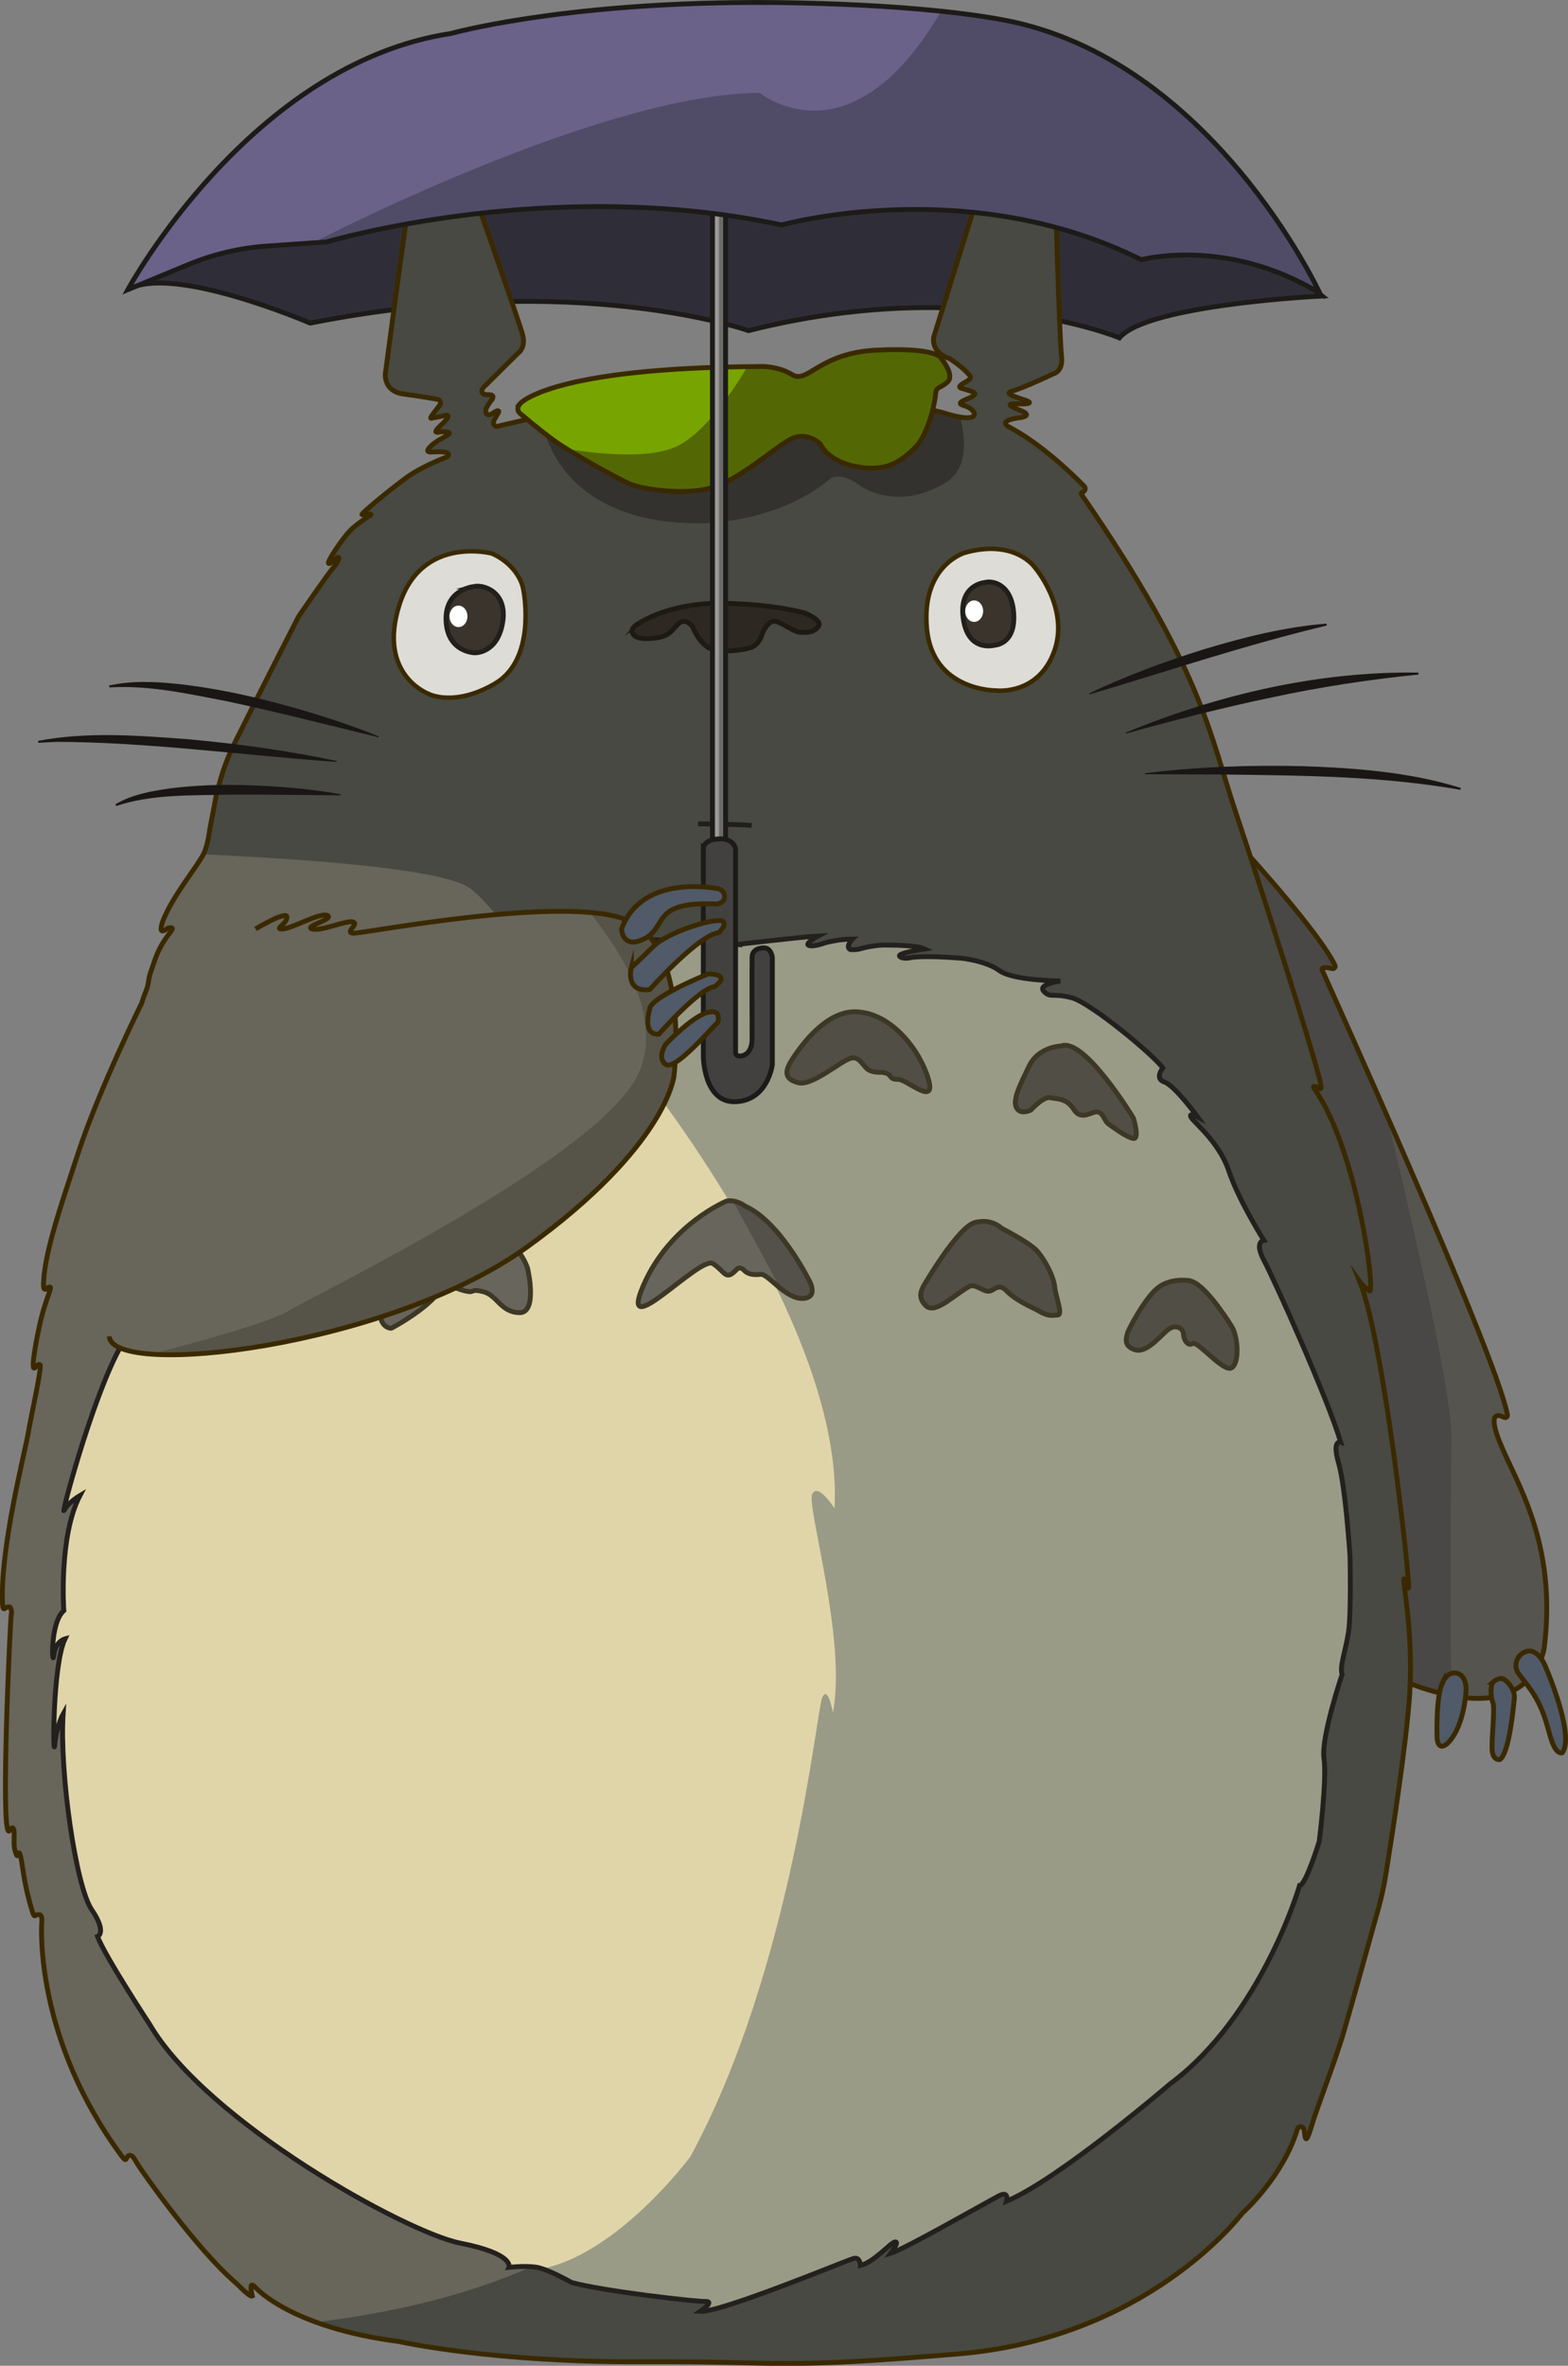 <?xml version="1.0" encoding="UTF-8"?>
<svg id="_레이어_2" data-name="레이어 2" xmlns="http://www.w3.org/2000/svg" xmlns:xlink="http://www.w3.org/1999/xlink" viewBox="0 0 322.82 486.9">
  <rect x="0" y="0" width="322.82" height="486.9" fill="#808080" stroke="none"/>
  <defs>
    <style>
      .cls-1 {
        fill: #6b6b6a;
      }

      .cls-2 {
        clip-path: url(#clippath-6);
      }

      .cls-3 {
        clip-path: url(#clippath-7);
      }

      .cls-4 {
        stroke-width: .93px;
      }

      .cls-4, .cls-5, .cls-6, .cls-7, .cls-8, .cls-9, .cls-10, .cls-11, .cls-12, .cls-13, .cls-14, .cls-15, .cls-16, .cls-17, .cls-18, .cls-19, .cls-20, .cls-21, .cls-22, .cls-23 {
        stroke-miterlimit: 10;
      }

      .cls-4, .cls-7, .cls-14, .cls-16, .cls-18, .cls-21, .cls-22 {
        stroke: #3a2900;
      }

      .cls-4, .cls-18 {
        fill: #dddcd7;
      }

      .cls-24 {
        clip-path: url(#clippath-4);
      }

      .cls-25 {
        fill: #33322e;
      }

      .cls-5 {
        fill: #514e46;
      }

      .cls-5, .cls-13, .cls-19 {
        stroke: #3d3726;
      }

      .cls-26 {
        fill: #54514a;
      }

      .cls-27, .cls-12 {
        fill: #6a6289;
      }

      .cls-28 {
        fill: #494846;
      }

      .cls-29 {
        fill: #fff;
      }

      .cls-6 {
        fill: #3a342d;
      }

      .cls-6, .cls-10 {
        stroke: #211f1b;
      }

      .cls-30 {
        fill: #536805;
      }

      .cls-7, .cls-31 {
        fill: #56544e;
      }

      .cls-32, .cls-16 {
        fill: #68655a;
      }

      .cls-33, .cls-21 {
        fill: #78a400;
      }

      .cls-34 {
        clip-path: url(#clippath-1);
      }

      .cls-8, .cls-9, .cls-12, .cls-17, .cls-23 {
        stroke: #1c1b18;
      }

      .cls-8, .cls-35 {
        fill: #424140;
      }

      .cls-9, .cls-13, .cls-14, .cls-20 {
        fill: none;
      }

      .cls-10 {
        fill: #b2b2a9;
      }

      .cls-36 {
        clip-path: url(#clippath-5);
      }

      .cls-37 {
        clip-path: url(#clippath-8);
      }

      .cls-11 {
        fill: #2d2821;
        stroke: #1e1a13;
      }

      .cls-38 {
        clip-path: url(#clippath-3);
      }

      .cls-15, .cls-39 {
        fill: #e0d5a9;
      }

      .cls-15, .cls-20 {
        stroke: #23201e;
      }

      .cls-40 {
        fill: #565349;
      }

      .cls-17, .cls-41 {
        fill: #9b9998;
      }

      .cls-18 {
        stroke-width: .91px;
      }

      .cls-42, .cls-19 {
        fill: #68655c;
      }

      .cls-43 {
        fill: #504c68;
      }

      .cls-44 {
        clip-path: url(#clippath-2);
      }

      .cls-45 {
        fill: #474942;
      }

      .cls-22 {
        fill: #505a68;
      }

      .cls-46 {
        fill: #999b86;
      }

      .cls-23 {
        fill: #2f2e38;
      }

      .cls-47 {
        clip-path: url(#clippath);
      }

      .cls-48 {
        fill: #191615;
      }
    </style>
    <clipPath id="clippath">
      <path id="_오른팔-2" data-name="오른팔" class="cls-7" d="M256.09,174.89c1.93,2.13,15.59,17.25,18.75,23.77.18.36-.16.77-.55.68-1-.23-2.4-.43-2.06.37.5,1.18,35.86,79.06,38.12,91.48.07.39-.34.7-.7.51-1.27-.66-3.35-1.09-.92,5.02,3.31,8.3,11.81,20.49,9.24,42.07,0,0-.86,9.35-11.45,10.63s-28.52-7.42-31.4-12.81c-2.82-5.29-40.03-113.65-41.4-117.64-.03-.08-.03-.16-.02-.24l6.64-37.32c.03-.16.14-.3.29-.36l14.9-6.28c.19-.08.41-.04.54.12Z"/>
    </clipPath>
    <clipPath id="clippath-1">
      <path id="_몸통-2" data-name="몸통" class="cls-16" d="M102.38,87.74c-.48.11-.88-.39-.78-.88.13-.68,1.25-2.07,1.07-2.25-.42-.41-1.6,1.04-2.27.72s-.26-1.37-.26-1.37c0,0,.35-.74.98-1.51.4-.48.79-1.26-.59-1.21-.52.02-.97-.09-1.16-.31-.61-.7.67-1.69.67-1.69l6.57-6.51s1.72-1.09.99-3.83-10.56-30.75-10.94-31.81c0-.02-.02-.04-.03-.06-.31-.64-5.2-10.76-8.01-12.82,0,0-.83-.89-1.68.32s-7.61,52.41-7.61,52.41c0,0-.38,3.61,3.73,4.15,3.03.4,5.78.88,7.03,1.1.54.1.79.74.45,1.17-.25.32-.72.94-1.23,1.61-1.29,1.7-.35.95.36.95l2.04-.44s1.62-.38-.85,1.95c-2.34,2.2-.46,1.39.32,1.41,1.08.02,1.77.19,1.05.66-.83.53-2.29,1.19-3.34,2.14-1.75,1.59-.32,1.41.44,1.37,1.85-.11,3.69,0,2.8.99,0,0-5.14,1.86-8.49,4.32s-9.49,7.48-9.1,7.6c.51.16,2.05-.41,1.81.06,0,0-2.85,1.77-4.32,3.28s-4.73,6.33-4.4,6.68c.37.39,1.9-1.79,2.15-1.09,0,0-.11.8-1.14,1.95s-6.82,9.56-7.17,10.1c-.01.02-.02.04-.03.05-.37.72-7.85,15.33-13.11,25.93-1.22,2.47-2.22,5.05-2.97,7.7-1.25,4.43-.48,1.55-1.93,8.84-.14.68-.26,1.37-.36,2.06-.14.95-.45,2.68-1.04,4.02-.85,1.96-4.85,6.89-7.11,11.11-.77,1.44-1.35,2.65-1.62,3.67-.41,1.54.11,1.6,1.06.87.21-.16.48-.21.73-.21,1.34,0-.95,1.23-2.78,5.49-.27.64-1.13,3.21-1.34,3.78-.25.71-.35,1.44-.46,2.19-.21,1.31-.7,1.91-1.33,4.03,0,0-8.86,17.95-13.09,30.88-3.43,10.48-6.93,20.43-7.13,26.83-.06,1.87.51,1.09,1.05.8.15-.08.41-.08.38.12-.07.57-.45,1.39-1.38,4.34-.95,3.02-2.7,11.99-2.03,12.16.35.09.73-.96,1.24-.7s-1.69,9.89-2.43,14.17c-.7,4.09-5.78,23.58-5.27,35.02.07,1.68.48.89.95.72.23-.08.58-.16.68.11.12.32.35.58.16,1.52s-2.24,44.65-.48,44.47c.27-.03.49-1.09.94-.53.34.42-.05,3.06.26,4.26.63,2.46.59.74.85.73.23,0,.27.34.47,1.22.38,1.68.54,5.18,2.36,11.02.35,1.12.52.63.9.52.19-.06.42-.07.68.03,0,0,.43.19.32,1.4s-1.37,24.08,16.42,48.18c.99,1.34.89.62,1.25.13.21-.29.52-.25.65-.21.53.14.86.9,1.35,1.71.93,1.53,12.06,17.42,20.15,24.4.76.66,1.18,1.17,1.78,1.69.73.64,1.46,1.27,1.73,1.13,0,0-.59-2.41-.01-2.26,0,0,.23-.01.69.51s7.87,8.29,29.48,11.1c0,0,0,0,.01,0,.23.05,19.18,4.3,49.7,4.17,30.7-.13,27.09,1.62,65.55-1.62s57.56-27.89,58.36-28.9c.02-.02.03-.04.06-.06.55-.5,8.42-7.7,11.31-17.24.2-.65,1.01-.79,1.31-.17,0,.02.12.41.12.43.16.74.12,3.68,1.39-.59,1.39-4.67,4.94-13.49,6.9-20.24,1.71-5.9,5.27-18.71,6.97-24.86.64-2.32,1.16-4.67,1.54-7.05,1.28-7.94,4.23-26.97,4.9-36.97.85-12.85-1.55-23.59-1.19-23.87s.71,2.53.99,1.86c.31-.72-4.95-50.26-10.06-63.03,0,0,.7.97,1.96,1.91,1.36,1.02-2.37-29.02-11.39-41.7,0,0-.44-.64.46-.27.51.21,1.33,1.08.85-.94-1.79-7.5-12.32-40.35-17.29-55.16-5.62-16.72-6.89-29.62-31.91-65.87,0,0-.15-.27.29-.45.49-.2.66-.81.29-1.2-2.43-2.49-8.98-8.85-15.69-12.32,0,0-2.23-1.21,2.51-1.81.8-.1,2.44-.53.11-1.45-5.42-2.16.82-1,1.71-1.53.96-.56-6.16-1.68-3.53-2.45s8.64-3.62,8.64-3.62c0,0,2-.47,1.57-3.74s-1.45-39.83-1.49-41.28c0-.03,0-.06-.01-.09-.14-.72-2.02-9.58-6.27-8.89s-11.11,22.72-11.11,22.72l-7.38,23.61s-.88,3.2,3.13,4.53c.04.01.08.03.11.05.38.25,2.9,1.92,4.08,3.41.54.69-.15,1.03-.97,1.49-2.01,1.13-.65,1.18.02,1.4,1.92.65,3.34.83.34,2.05-2.36.95-.86,1.18-.14,1.44,2.51.91,3.39,3.97-4.73,1.32,0,0-15.82-4.28-41.86-3.39-29.87,1.02-43.91,4.85-49.9,6.22Z"/>
    </clipPath>
    <clipPath id="clippath-2">
      <path id="_배-2" data-name="배" class="cls-15" d="M151.93,194.36s13.39-1.56,16.54-1.73c0,0-2.9,1.55-1.98,1.94s3.32-.51,3.32-.51c0,0,2.68-.77,5.71-.8,0,0-1.6,1.63-.45,2.17,0,0,1.18.1,1.91-.13s3.32-.83,5.3-.8,6.38.03,8.07.8c0,0-5.68.83-5.14,1.5s2.14.32,2.14.32c0,0,2.07-.58,10.6.09,0,0,5.04.51,7.82,2.56s12.54,2.14,12.54,2.14c0,0-4.79.64-3.41,2.11s1.69.29,5.68,1.31,17.2,12.05,18.82,14.48c0,0-1.8,2.16.34,2.89s6.83,7.18,6.83,7.18c0,0-1.85-1.02-1.4,0s5.78,5.01,7.82,11.11c2.04,6.1,7.21,14.27,7.21,14.27,0,0-2.04.26,0,4.09s13.02,28.12,15.83,37.48c0,0-1.87-.66-.43,4.32s2.34,19.19,2.34,19.19c0,0,.26,11.74-.3,15.49-.55,3.74-1.91,7.28-1.32,8.77,0,0-4.38,12.98-3.74,17.28.64,4.3-.98,17.11-.98,17.11,0,0-2.77,9.02-4.04,9.06,0,0-7.74,26.77-26.64,40.81,0,0-22.89,19.66-33.7,24.17,0,0,.64-2.26-1.57-1.11s-19.53,11.02-22.26,11.83c0,0,1.91-2.51.89-2.34s-4.13,4.04-7.15,4.85c0,0,0-1.83-1.4-1.45s-27.34,11.15-31.55,10.89c0,0,3.11-2.09,1.06-2.04s-21.15-2.13-27.57-3.91c0,0-4.94-2.81-7.32-3.15s-5.57.04-5.57.04c0,0,1.23-2.77-10-4.98s-52.23-24.98-63.98-45.06c0,0-9.06-13.77-10.72-18.04,0,0,2.04-.77-1.21-5.55-3.26-4.79-6.64-28.21-5.87-40.28,0,0-1.34,2.36-1.72,6.32-.38,3.96-.51-16.28,2.11-21.77,0,0-2.01.51-2.31,3.38s-.88-6.57,2.06-9.19c0,0-1.09-15.26,3.32-23.68,0,0-2.49,1.47-3.26,3.06s5.57-22.4,11.32-33.13c5.74-10.72,12.89-20.34,12.89-20.34,0,0-1.66-.83-2.87.77-1.21,1.6,7.72-13.53,16.09-18.64,0,0-.64-.77-2.11-.06s24.28-39.23,44.45-44.34c0,0,6.6-2.89,25.37-2.34,18.77.54,33.61,1.62,33.61,1.62Z"/>
    </clipPath>
    <clipPath id="clippath-3">
      <path class="cls-19" d="M153.42,248.23s-1.74-1.36-3.78-1.06c0,0-11.68,4.72-17.17,17.36-5.49,12.64,11.62-6.19,14.3-4.47,2.68,1.72,2.55,3.8,5.11.98,0,0,.66-.33,1.34.42.68.74,1.87,1,3.38.81,1.51-.19,5.11,5.11,8.66,4.96,3.55-.15,1.17-4,1.17-4,0,0-5.93-11.86-13.01-14.99Z"/>
    </clipPath>
    <clipPath id="clippath-4">
      <path class="cls-21" d="M107.05,83.1s6-7.4,49.02-7.66c0,0,3.74-.32,7,1.66,3.26,1.98,5.49-4.47,17.43-5.04s13.09,1.47,13.09,1.47c0,0,3.06,3.57,1.53,5.04-1.53,1.47-2.36.83-2.49,2.49s-1.4,8.3-4.34,11.17c-2.94,2.87-5.81,4.91-11.87,3.83s-7.53-4.66-7.53-4.66c0,0-2.81-2.94-6.45-.83-3.64,2.11-10.5,8.36-16.2,9.89-5.7,1.53-14.25.19-16.67-.89-2.43-1.09-12.19-6.45-15.64-9-3.45-2.55-6.87-5.49-6.87-5.49,0,0-1-.74,0-1.98Z"/>
    </clipPath>
    <clipPath id="clippath-5">
      <polygon class="cls-17" points="146.68 174.59 146.68 32.67 149.38 32.67 149.38 181.61 146.68 181.61 146.68 174.59"/>
    </clipPath>
    <clipPath id="clippath-6">
      <path class="cls-8" d="M144.8,174.65v42.81s.09,9.62,6.72,9.28,7.49-7.66,7.49-7.66v-22.04s-.21-2-1.79-1.96-2.34.81-2.38,1.83,0,16.94,0,16.94c0,0,.13,3.36-2.51,3.49,0,0-.89.21-.89-.89v-41.79s-.38-2.02-3.06-2.02-3.57,1.15-3.57,2.02Z"/>
    </clipPath>
    <clipPath id="clippath-7">
      <path class="cls-12" d="M206.45,4.08c-20.73-3.83-51.7-3.57-51.7-3.57-39.7.13-61.91,6.38-61.91,6.38C51.47,13.14,26.32,59.61,26.32,59.61l12.52-5.18c5.12-2.12,10.55-3.4,16.08-3.78l12.37-.86s45.79-13.7,93.62-3.49c0,0,38.3-10.72,74.04,7.15,0,0,17.62-4.77,36.77,6.89,0,0-22.37-48.34-65.27-56.26Z"/>
    </clipPath>
    <clipPath id="clippath-8">
      <path class="cls-16" d="M52.61,191.18s6.47-3.88,6.47-2.43-2.86,2.56-.84,2.43,7.73-3.5,9.18-2.75-5.02,2.23-3.15,2.76,7.15-1.88,8.43-1.44-1.79,2.14,0,2.31,43.74-8.09,56.6-2.64c12.85,5.45,9.45,32.09,9.45,32.09,0,0-1.53,14.38-30.13,35.06-28.6,20.68-85.53,27.23-86.13,18.47"/>
    </clipPath>
  </defs>
  <g id="_토토로" data-name="토토로">
    <g id="Totoro01">
      <path class="cls-23" d="M63.86,66.5s-28.43-12.26-37.53-6.89l33.28-24.26,106.64-4.94,68.81,8.17,25.79,13.28,11.36,9.06s-36.06,1.72-41.74,8.62c0,0-30.91-12.98-76.36-1.49,0,0-35.11-12.47-90.23-1.55Z"/>
      <g>
        <path id="_오른팔" data-name="오른팔" class="cls-31" d="M256.09,174.89c1.93,2.13,15.59,17.25,18.75,23.77.18.36-.16.77-.55.68-1-.23-2.4-.43-2.06.37.5,1.18,35.86,79.06,38.12,91.48.07.39-.34.7-.7.51-1.27-.66-3.35-1.09-.92,5.02,3.31,8.3,11.81,20.49,9.24,42.07,0,0-.86,9.35-11.45,10.63s-28.52-7.42-31.4-12.81c-2.82-5.29-40.03-113.65-41.4-117.64-.03-.08-.03-.16-.02-.24l6.64-37.32c.03-.16.14-.3.29-.36l14.9-6.28c.19-.08.41-.04.54.12Z"/>
        <g class="cls-47">
          <path class="cls-28" d="M274.63,185.74s24.59,95.32,24.21,110.3c-.38,14.98,0,72.85,0,72.85l-26.25-39.15-17.9-165.63,19.94,21.63Z"/>
        </g>
        <path id="_오른팔-3" data-name="오른팔" class="cls-14" d="M256.09,174.89c1.93,2.13,15.59,17.25,18.75,23.77.18.36-.16.77-.55.68-1-.23-2.4-.43-2.06.37.5,1.18,35.86,79.06,38.12,91.48.07.39-.34.7-.7.51-1.27-.66-3.35-1.09-.92,5.02,3.31,8.3,11.81,20.49,9.24,42.07,0,0-.86,9.35-11.45,10.63s-28.52-7.42-31.4-12.81c-2.82-5.29-40.03-113.65-41.4-117.64-.03-.08-.03-.16-.02-.24l6.64-37.32c.03-.16.14-.3.29-.36l14.9-6.28c.19-.08.41-.04.54.12Z"/>
      </g>
      <path class="cls-22" d="M312.71,344.54c-.63-.82-.8-1.92-.4-2.88.28-.67.8-1.35,1.77-1.72,2.38-.93,3.93,2.65,3.93,2.65,0,0,6.32,14.31,3.66,18.12,0,0-1,.57-2.03-1.95s-1.38-6.93-5.04-11.76l-1.88-2.46Z"/>
      <path class="cls-22" d="M307.38,346.19s1.34-1.22,2.37-.51,2.18,2.35,2.02,3.86-1.03,11.41-3,12.59c0,0-1.47.28-1.58-2.11-.11-2.39.62-8.53.17-9.58s-.58-3.38.02-4.25Z"/>
      <path class="cls-22" d="M297.03,346.21s.96-2.33,2.95-1.84,1.86,3.42,1.86,3.42c0,0-.25,7.18-3.6,10.78,0,0-2.02,2.26-2.37-.74,0,0-.34-8.66,1.16-11.63Z"/>
      <g>
        <path id="_몸통" data-name="몸통" class="cls-32" d="M102.38,87.74c-.48.11-.88-.39-.78-.88.13-.68,1.25-2.07,1.07-2.25-.42-.41-1.6,1.04-2.27.72s-.26-1.37-.26-1.37c0,0,.35-.74.98-1.51.4-.48.79-1.26-.59-1.21-.52.02-.97-.09-1.16-.31-.61-.7.67-1.69.67-1.69l6.57-6.51s1.72-1.09.99-3.83-10.56-30.75-10.94-31.81c0-.02-.02-.04-.03-.06-.31-.64-5.2-10.76-8.01-12.82,0,0-.83-.89-1.68.32s-7.61,52.41-7.61,52.41c0,0-.38,3.61,3.73,4.15,3.03.4,5.78.88,7.03,1.1.54.1.79.74.45,1.17-.25.32-.72.94-1.23,1.61-1.29,1.7-.35.95.36.95l2.04-.44s1.62-.38-.85,1.95c-2.34,2.2-.46,1.39.32,1.41,1.08.02,1.77.19,1.05.66-.83.53-2.29,1.19-3.34,2.14-1.75,1.59-.32,1.41.44,1.37,1.85-.11,3.69,0,2.8.99,0,0-5.14,1.86-8.49,4.32s-9.49,7.48-9.1,7.6c.51.16,2.05-.41,1.81.06,0,0-2.85,1.77-4.32,3.28s-4.73,6.33-4.4,6.68c.37.39,1.9-1.79,2.15-1.09,0,0-.11.8-1.14,1.95s-6.82,9.56-7.17,10.1c-.01.02-.02.04-.03.05-.37.72-7.85,15.33-13.11,25.93-1.22,2.47-2.22,5.05-2.97,7.7-1.25,4.43-.48,1.55-1.93,8.84-.14.68-.26,1.37-.36,2.06-.14.95-.45,2.68-1.04,4.02-.85,1.96-4.85,6.89-7.11,11.11-.77,1.44-1.35,2.65-1.62,3.67-.41,1.54.11,1.6,1.06.87.21-.16.48-.21.73-.21,1.34,0-.95,1.23-2.78,5.49-.27.64-1.13,3.21-1.34,3.78-.25.71-.35,1.44-.46,2.19-.21,1.31-.7,1.91-1.33,4.03,0,0-8.86,17.95-13.09,30.88-3.43,10.48-6.93,20.43-7.13,26.83-.06,1.87.51,1.09,1.05.8.15-.08.41-.08.38.12-.07.57-.45,1.39-1.38,4.34-.95,3.02-2.7,11.99-2.03,12.16.35.09.73-.96,1.24-.7s-1.69,9.89-2.43,14.17c-.7,4.09-5.78,23.58-5.27,35.02.07,1.68.48.89.95.72.23-.08.58-.16.68.11.12.32.35.58.16,1.52s-2.24,44.65-.48,44.47c.27-.03.49-1.09.94-.53.34.42-.05,3.06.26,4.26.63,2.46.59.74.85.73.23,0,.27.34.47,1.22.38,1.68.54,5.18,2.36,11.02.35,1.12.52.63.9.52.19-.06.42-.07.68.03,0,0,.43.19.32,1.4s-1.37,24.08,16.42,48.18c.99,1.34.89.62,1.25.13.21-.29.52-.25.65-.21.53.14.86.9,1.35,1.71.93,1.53,12.06,17.42,20.15,24.4.76.66,1.18,1.17,1.78,1.69.73.64,1.46,1.27,1.73,1.13,0,0-.59-2.41-.01-2.26,0,0,.23-.01.69.51s7.87,8.29,29.48,11.1c0,0,0,0,.01,0,.23.05,19.18,4.3,49.7,4.17,30.7-.13,27.09,1.62,65.55-1.62s57.56-27.89,58.36-28.9c.02-.02.03-.04.06-.06.55-.5,8.42-7.7,11.31-17.24.2-.65,1.01-.79,1.31-.17,0,.02.12.41.12.43.16.74.12,3.68,1.39-.59,1.39-4.67,4.94-13.49,6.9-20.24,1.71-5.9,5.27-18.71,6.97-24.86.64-2.32,1.16-4.67,1.54-7.05,1.28-7.94,4.23-26.97,4.9-36.97.85-12.85-1.55-23.59-1.19-23.87s.71,2.53.99,1.86c.31-.72-4.95-50.26-10.06-63.03,0,0,.7.97,1.96,1.91,1.36,1.02-2.37-29.02-11.39-41.7,0,0-.44-.64.46-.27.51.21,1.33,1.08.85-.94-1.79-7.5-12.32-40.35-17.29-55.16-5.62-16.72-6.89-29.62-31.91-65.87,0,0-.15-.27.29-.45.49-.2.66-.81.29-1.2-2.43-2.49-8.98-8.85-15.69-12.32,0,0-2.23-1.21,2.51-1.81.8-.1,2.44-.53.11-1.45-5.42-2.16.82-1,1.71-1.53.96-.56-6.16-1.68-3.53-2.45s8.64-3.62,8.64-3.62c0,0,2-.47,1.57-3.74s-1.45-39.83-1.49-41.28c0-.03,0-.06-.01-.09-.14-.72-2.02-9.58-6.27-8.89s-11.11,22.72-11.11,22.72l-7.38,23.61s-.88,3.2,3.13,4.53c.04.01.08.03.11.05.38.25,2.9,1.92,4.08,3.41.54.69-.15,1.03-.97,1.49-2.01,1.13-.65,1.18.02,1.4,1.92.65,3.34.83.34,2.05-2.36.95-.86,1.18-.14,1.44,2.51.91,3.39,3.97-4.73,1.32,0,0-15.82-4.28-41.86-3.39-29.87,1.02-43.91,4.85-49.9,6.22Z"/>
        <g class="cls-34">
          <path class="cls-45" d="M31.91,175.47s55.06,1.5,64.33,7,42.33,60.29,42.33,60.29l-13.46,214.34s-21.45,20.72-82.98,22.51l44.68,13.79,198.38,8.42,13.66-82.72s-20.35-276.07-20.83-279.35-34.74-96.93-34.74-96.93c0,0-50.77-17.42-55.37-15.89-4.6,1.53-118.61,5.74-118.61,5.74L31.91,175.47Z"/>
          <path class="cls-25" d="M111.62,85.7c-.47-.59,1.33,21.88,32.09,22.01,0,0,15.69.26,26.93-8.94,0,0,1.91-2.17,6.38,1.15,0,0,7.53,5.62,17.74-.64,10.21-6.26-4.04-29.73-4.04-29.73l-79.1,16.15"/>
        </g>
        <path id="_몸통-3" data-name="몸통" class="cls-14" d="M102.38,87.74c-.48.11-.88-.39-.78-.88.13-.68,1.25-2.07,1.07-2.25-.42-.41-1.6,1.04-2.27.72s-.26-1.37-.26-1.37c0,0,.35-.74.98-1.51.4-.48.79-1.26-.59-1.21-.52.02-.97-.09-1.16-.31-.61-.7.67-1.69.67-1.69l6.57-6.51s1.72-1.09.99-3.83-10.56-30.75-10.94-31.81c0-.02-.02-.04-.03-.06-.31-.64-5.2-10.76-8.01-12.82,0,0-.83-.89-1.68.32s-7.61,52.41-7.61,52.41c0,0-.38,3.61,3.73,4.15,3.03.4,5.78.88,7.03,1.1.54.1.79.74.45,1.17-.25.32-.72.94-1.23,1.61-1.29,1.7-.35.95.36.95l2.04-.44s1.62-.38-.85,1.95c-2.34,2.2-.46,1.39.32,1.41,1.08.02,1.77.19,1.05.66-.83.53-2.29,1.19-3.34,2.14-1.75,1.59-.32,1.41.44,1.37,1.85-.11,3.69,0,2.8.99,0,0-5.14,1.86-8.49,4.32s-9.49,7.48-9.1,7.6c.51.16,2.05-.41,1.81.06,0,0-2.85,1.77-4.32,3.28s-4.73,6.33-4.4,6.68c.37.39,1.9-1.79,2.15-1.09,0,0-.11.8-1.14,1.95s-6.82,9.56-7.17,10.1c-.01.02-.02.04-.03.05-.37.72-7.85,15.33-13.11,25.93-1.22,2.47-2.22,5.05-2.97,7.7-1.25,4.43-.48,1.55-1.93,8.84-.14.68-.26,1.37-.36,2.06-.14.95-.45,2.68-1.04,4.02-.85,1.96-4.85,6.89-7.11,11.11-.77,1.44-1.35,2.65-1.62,3.67-.41,1.54.11,1.6,1.06.87.21-.16.48-.21.73-.21,1.34,0-.95,1.23-2.78,5.49-.27.64-1.13,3.21-1.34,3.78-.25.71-.35,1.44-.46,2.19-.21,1.31-.7,1.91-1.33,4.03,0,0-8.86,17.95-13.09,30.88-3.43,10.48-6.93,20.43-7.13,26.83-.06,1.87.51,1.09,1.05.8.15-.08.41-.08.38.12-.07.57-.45,1.39-1.38,4.34-.95,3.02-2.7,11.99-2.03,12.16.35.09.73-.96,1.24-.7s-1.69,9.89-2.43,14.17c-.7,4.09-5.78,23.58-5.27,35.02.07,1.68.48.89.95.72.23-.08.58-.16.68.11.12.32.35.58.16,1.52s-2.24,44.65-.48,44.47c.27-.03.49-1.09.94-.53.34.42-.05,3.06.26,4.26.63,2.46.59.74.85.73.23,0,.27.34.47,1.22.38,1.68.54,5.18,2.36,11.02.35,1.12.52.63.9.52.19-.06.42-.07.68.03,0,0,.43.19.32,1.4s-1.37,24.08,16.42,48.18c.99,1.34.89.62,1.25.13.21-.29.52-.25.65-.21.53.14.86.9,1.35,1.71.93,1.53,12.06,17.42,20.15,24.4.76.66,1.18,1.17,1.78,1.69.73.64,1.46,1.27,1.73,1.13,0,0-.59-2.41-.01-2.26,0,0,.23-.01.69.51s7.87,8.29,29.48,11.1c0,0,0,0,.01,0,.23.05,19.18,4.3,49.7,4.17,30.7-.13,27.09,1.62,65.55-1.62s57.56-27.89,58.36-28.9c.02-.02.03-.04.06-.06.55-.5,8.42-7.7,11.31-17.24.2-.65,1.01-.79,1.31-.17,0,.02.12.41.12.43.16.74.12,3.68,1.39-.59,1.39-4.67,4.94-13.49,6.9-20.24,1.71-5.9,5.27-18.71,6.97-24.86.64-2.32,1.16-4.67,1.54-7.05,1.28-7.94,4.23-26.97,4.9-36.97.85-12.85-1.55-23.59-1.19-23.87s.71,2.53.99,1.86c.31-.72-4.95-50.26-10.06-63.03,0,0,.7.97,1.96,1.91,1.36,1.02-2.37-29.02-11.39-41.7,0,0-.44-.64.46-.27.51.21,1.33,1.08.85-.94-1.79-7.5-12.32-40.35-17.29-55.16-5.62-16.72-6.89-29.62-31.91-65.87,0,0-.15-.27.29-.45.49-.2.66-.81.29-1.2-2.43-2.49-8.98-8.85-15.69-12.32,0,0-2.23-1.21,2.51-1.81.8-.1,2.44-.53.11-1.45-5.42-2.16.82-1,1.71-1.53.96-.56-6.16-1.68-3.53-2.45s8.64-3.62,8.64-3.62c0,0,2-.47,1.57-3.74s-1.45-39.83-1.49-41.28c0-.03,0-.06-.01-.09-.14-.72-2.02-9.58-6.27-8.89s-11.11,22.72-11.11,22.72l-7.38,23.61s-.88,3.2,3.13,4.53c.04.01.08.03.11.05.38.25,2.9,1.92,4.08,3.41.54.69-.15,1.03-.97,1.49-2.01,1.13-.65,1.18.02,1.4,1.92.65,3.34.83.34,2.05-2.36.95-.86,1.18-.14,1.44,2.51.91,3.39,3.97-4.73,1.32,0,0-15.82-4.28-41.86-3.39-29.87,1.02-43.91,4.85-49.9,6.22Z"/>
      </g>
      <path id="L_흰자" class="cls-18" d="M101.35,113.94s-14.57-3.91-19.14,10.61c-4.57,14.52,6.17,18.31,6.17,18.31,0,0,5.26,2.67,13.54-2.19,8.28-4.86,6.17-18.01,5.71-19.85s-2.17-4.98-6.28-6.87Z"/>
      <path id="R_흰자" class="cls-4" d="M198.62,113.76s-8.96,2.58-7.8,15.56c1.16,12.98,14.32,12.8,14.32,12.8,0,0,8.56,1.02,11.87-7.99,3.32-9.01-4.07-17.49-4.07-17.49,0,0-4.13-5.77-14.32-2.88Z"/>
      <path id="R_눈동자" class="cls-6" d="M97.52,120.73s-5.97.54-5.68,7.05c.29,6.51,5.9,6.57,5.9,6.57,0,0,4.66.22,5.74-6.22s-4.12-7.91-5.97-7.4Z"/>
      <path id="L_눈동자" class="cls-6" d="M202.71,119.9s-5.4.4-4.38,7.47c1.02,7.06,6.51,5.4,6.51,5.4,0,0,4.21-.15,3.87-6.35-.34-6.2-4.35-7.02-6-6.52Z"/>
      <ellipse id="R_안광" class="cls-29" cx="94.39" cy="126.85" rx="1.85" ry="2.21"/>
      <ellipse id="L_안광" class="cls-29" cx="200.56" cy="125.78" rx="1.85" ry="2.21"/>
      <path id="_코" data-name="코" class="cls-11" d="M131.71,128.18s6.26-4.21,17.11-4.02,16.85,2.01,16.85,2.01c0,0,3.83,1.5,2.81,2.78-1.02,1.28-2.11,1.21-3.57,1.21s-3.77-2.02-5.3-2.28-2.6,2.38-2.6,2.38c0,0-.55,2.13-2.04,2.85s-7.36,1.49-9.4,0-2.94-4.06-2.94-4.06c0,0-1.57-2.33-3.23-.41-1.66,1.91-2.3,2.55-5.62,2.77s-3.53-1.11-3.53-1.11c0,0-.78-.94,1.47-2.13Z"/>
      <g>
        <path id="_배" data-name="배" class="cls-39" d="M151.93,194.36s13.39-1.56,16.54-1.73c0,0-2.9,1.55-1.98,1.94s3.32-.51,3.32-.51c0,0,2.68-.77,5.71-.8,0,0-1.6,1.63-.45,2.17,0,0,1.18.1,1.91-.13s3.32-.83,5.3-.8,6.38.03,8.07.8c0,0-5.68.83-5.14,1.5s2.14.32,2.14.32c0,0,2.07-.58,10.6.09,0,0,5.04.51,7.82,2.56s12.54,2.14,12.54,2.14c0,0-4.79.64-3.41,2.11s1.69.29,5.68,1.31,17.2,12.05,18.82,14.48c0,0-1.8,2.16.34,2.89s6.83,7.18,6.83,7.18c0,0-1.85-1.02-1.4,0s5.78,5.01,7.82,11.11c2.04,6.1,7.21,14.27,7.21,14.27,0,0-2.04.26,0,4.09s13.02,28.12,15.83,37.48c0,0-1.87-.66-.43,4.32s2.34,19.19,2.34,19.19c0,0,.26,11.74-.3,15.49-.55,3.74-1.91,7.28-1.32,8.77,0,0-4.38,12.98-3.74,17.28.64,4.3-.98,17.11-.98,17.11,0,0-2.77,9.02-4.04,9.06,0,0-7.74,26.77-26.64,40.81,0,0-22.89,19.66-33.7,24.17,0,0,.64-2.26-1.57-1.11s-19.53,11.02-22.26,11.83c0,0,1.91-2.51.89-2.34s-4.13,4.04-7.15,4.85c0,0,0-1.83-1.4-1.45s-27.34,11.15-31.55,10.89c0,0,3.11-2.09,1.06-2.04s-21.15-2.13-27.57-3.91c0,0-4.94-2.81-7.32-3.15s-5.57.04-5.57.04c0,0,1.23-2.77-10-4.98s-52.23-24.98-63.98-45.06c0,0-9.06-13.77-10.72-18.04,0,0,2.04-.77-1.21-5.55-3.26-4.79-6.64-28.21-5.87-40.28,0,0-1.34,2.36-1.72,6.32-.38,3.96-.51-16.28,2.11-21.77,0,0-2.01.51-2.31,3.38s-.88-6.57,2.06-9.19c0,0-1.09-15.26,3.32-23.68,0,0-2.49,1.47-3.26,3.06s5.57-22.4,11.32-33.13c5.74-10.72,12.89-20.34,12.89-20.34,0,0-1.66-.83-2.87.77-1.21,1.6,7.72-13.53,16.09-18.64,0,0-.64-.77-2.11-.06s24.28-39.23,44.45-44.34c0,0,6.6-2.89,25.37-2.34,18.77.54,33.61,1.62,33.61,1.62Z"/>
        <g class="cls-44">
          <path class="cls-46" d="M133.35,222.59s40.52,51.14,38.47,87.87c0,0-3.44-5.48-4.61-2.93s7.16,29.96,4.27,44.94c0,0-1.02-5.79-2.21-3.06-1.19,2.72-6.21,55.91-27.15,94.47,0,0-14.67,19.79-30.44,23.04s39.38,15.76,39.38,15.76l70.21-15.06,54.8-72.77,33.3-203.95-190.49-19.73,14.46,51.43Z"/>
        </g>
        <path id="_배-3" data-name="배" class="cls-20" d="M151.93,194.36s13.39-1.56,16.54-1.73c0,0-2.9,1.55-1.98,1.94s3.32-.51,3.32-.51c0,0,2.68-.77,5.71-.8,0,0-1.6,1.63-.45,2.17,0,0,1.18.1,1.91-.13s3.32-.83,5.3-.8,6.38.03,8.07.8c0,0-5.68.83-5.14,1.5s2.14.32,2.14.32c0,0,2.07-.58,10.6.09,0,0,5.04.51,7.82,2.56s12.54,2.14,12.54,2.14c0,0-4.79.64-3.41,2.11s1.69.29,5.68,1.31,17.2,12.05,18.82,14.48c0,0-1.8,2.16.34,2.89s6.83,7.18,6.83,7.18c0,0-1.85-1.02-1.4,0s5.78,5.01,7.82,11.11c2.04,6.1,7.21,14.27,7.21,14.27,0,0-2.04.26,0,4.09s13.02,28.12,15.83,37.48c0,0-1.87-.66-.43,4.32s2.34,19.19,2.34,19.19c0,0,.26,11.74-.3,15.49-.55,3.74-1.91,7.28-1.32,8.77,0,0-4.38,12.98-3.74,17.28.64,4.3-.98,17.11-.98,17.11,0,0-2.77,9.02-4.04,9.06,0,0-7.74,26.77-26.64,40.81,0,0-22.89,19.66-33.7,24.17,0,0,.64-2.26-1.57-1.11s-19.53,11.02-22.26,11.83c0,0,1.91-2.51.89-2.34s-4.13,4.04-7.15,4.85c0,0,0-1.83-1.4-1.45s-27.34,11.15-31.55,10.89c0,0,3.11-2.09,1.06-2.04s-21.15-2.13-27.57-3.91c0,0-4.94-2.81-7.32-3.15s-5.57.04-5.57.04c0,0,1.23-2.77-10-4.98s-52.23-24.98-63.98-45.06c0,0-9.06-13.77-10.72-18.04,0,0,2.04-.77-1.21-5.55-3.26-4.79-6.64-28.21-5.87-40.28,0,0-1.34,2.36-1.72,6.32-.38,3.96-.51-16.28,2.11-21.77,0,0-2.01.51-2.31,3.38s-.88-6.57,2.06-9.19c0,0-1.09-15.26,3.32-23.68,0,0-2.49,1.47-3.26,3.06s5.57-22.4,11.32-33.13c5.74-10.72,12.89-20.34,12.89-20.34,0,0-1.66-.83-2.87.77-1.21,1.6,7.72-13.53,16.09-18.64,0,0-.64-.77-2.11-.06s24.28-39.23,44.45-44.34c0,0,6.6-2.89,25.37-2.34,18.77.54,33.61,1.62,33.61,1.62Z"/>
      </g>
      <g id="R_수염03">
        <path class="cls-48" d="M235.76,159.13c10.82-1.33,21.73-1.71,32.63-1.44,10.88.37,21.91,1.23,32.36,4.47,0,0-.1.39-.1.39-16.02-2.83-32.37-2.94-48.58-3.15,0,0-16.3-.06-16.3-.06v-.2h-.01Z"/>
      </g>
      <g id="R_수염02">
        <path class="cls-48" d="M231.74,150.79c19.02-7.83,39.65-12.68,60.28-12.36,0,0,.01.4.01.4-10.18,1.02-20.35,2.58-30.36,4.74-5.01,1.04-10,2.22-14.98,3.45-4.97,1.27-9.94,2.55-14.89,3.96l-.07-.19h0Z"/>
      </g>
      <g id="R_수염01">
        <path class="cls-48" d="M224.19,142.74c7.7-3.69,15.72-6.63,23.86-9.17,8.16-2.45,16.5-4.54,25.04-5.23l.06.4c-12.39,2.95-24.52,6.72-36.68,10.48-4.05,1.27-8.12,2.49-12.21,3.71l-.07-.19h0Z"/>
      </g>
      <g id="L_수염03">
        <path class="cls-48" d="M70.14,163.67c-7.78,0-15.54-.2-23.31-.13-7.65.22-15.56-.12-22.89,2.34,0,0-.18-.36-.18-.36,3.43-2.01,7.44-2.73,11.33-3.27,7.79-.98,15.65-.83,23.45-.24,3.89.3,7.77.78,11.62,1.46l-.02.2h0Z"/>
      </g>
      <g id="L_수염02">
        <path class="cls-48" d="M69.29,156.81c-18.82-1.33-38.7-4.07-57.57-4.13-1.28.04-2.55.15-3.83.19l-.06-.39c10.2-1.94,20.65-1.1,30.92-.34,10.27.95,20.49,2.34,30.58,4.48l-.03.2h0Z"/>
      </g>
      <g id="L_수염01">
        <path class="cls-48" d="M77.95,151.75c-9.53-2.34-21.54-5.36-31.02-7.38-7.39-1.42-15.09-3.15-22.64-2.96,0,0-1.76.06-1.76.06l-.07-.39c4.7-1.03,9.57-.81,14.29-.3,9.47,1.05,18.74,3.32,27.83,6.07,4.54,1.38,9.03,2.94,13.43,4.72l-.06.19h0Z"/>
      </g>
      <path class="cls-10" d="M143.71,169.55s8.77.09,11.06.34"/>
      <g>
        <path class="cls-5" d="M213.54,257.48c-1.62-1.79-7.32-4.68-7.32-4.68,0,0-2.04-2.13-5.53-1.19-3.49.94-10.38,12.77-10.38,12.77-1.11,1.82-.94,3.06.21,4.26,1.15,1.19,2.85.21,4.04-.51,1.19-.72,3.91-2.85,5.06-3.4,1.15-.55,2.77,1.06,3.91,1.02,1.15-.04,2-1.91,3.79,0,1.79,1.91,6,3.74,6,3.74,2.6,1.62,3.28,1.19,4.43,1.15,1.15-.04-.38-3.62-.6-5.74-.21-2.13-2-5.62-3.62-7.4Z"/>
        <path class="cls-5" d="M253.54,272.93c-1.36-2.13-5.7-8.85-8.68-9.36,0,0-3.83-.68-6.55,1.53-2.72,2.21-6.21,8.94-6.21,9.36s-1.11,2.47,1.53,3.32c2.64.85,5.62-3.4,7.15-4.34,1.53-.94,2.89.09,2.89,1.19s.94,2.55,1.87,1.87c.94-.68,6.3,5.96,8,5.02,1.7-.94,1.36-6.47,0-8.6Z"/>
        <path class="cls-5" d="M233.35,230.12s-10.06-16.66-14.85-14.85c0,0-4.68.09-6.64,4.17-1.96,4.09-3.4,6.89-2.6,8.51.81,1.62,2.98.51,2.98.51,0,0,2.55-2.85,3.96-2.55s3.36.04,4.89,2.43c1.53,2.38,3.45.44,4.77.5,1.32.06,1.4,1.84,2.47,2.57s3.7,2.72,5.02,2.89,0-4.17,0-4.17Z"/>
        <path class="cls-5" d="M191.15,222.14c-1.66-5.74-7.47-13.72-15-13.91-7.53-.19-13.6,10.72-13.6,10.72-.87,1.72-.96,3.19,1.85,3.89,2.81.7,8.68-4.47,10.72-5.04,2.04-.57,2.55,1.98,4.02,2.55,1.47.57,2.04.13,3.26.51,1.21.38.7,1.34,2.49,1.28,1.79-.06,7.91,5.74,6.26,0Z"/>
        <g>
          <path class="cls-42" d="M153.42,248.23s-1.74-1.36-3.78-1.06c0,0-11.68,4.72-17.17,17.36-5.49,12.64,11.62-6.19,14.3-4.47,2.68,1.72,2.55,3.8,5.11.98,0,0,.66-.33,1.34.42.68.74,1.87,1,3.38.81,1.51-.19,5.11,5.11,8.66,4.96,3.55-.15,1.17-4,1.17-4,0,0-5.93-11.86-13.01-14.99Z"/>
          <g class="cls-38">
            <path class="cls-26" d="M149.73,245.14s9.88,17.62,11.98,22.43,8.82,1.62,8.82,1.62l-8.51-28.47-12.29,4.41Z"/>
          </g>
          <path class="cls-13" d="M153.42,248.23s-1.74-1.36-3.78-1.06c0,0-11.68,4.72-17.17,17.36-5.49,12.64,11.62-6.19,14.3-4.47,2.68,1.72,2.55,3.8,5.11.98,0,0,.66-.33,1.34.42.68.74,1.87,1,3.38.81,1.51-.19,5.11,5.11,8.66,4.96,3.55-.15,1.17-4,1.17-4,0,0-5.93-11.86-13.01-14.99Z"/>
        </g>
        <path class="cls-19" d="M97.26,253.04c-9,0-17.11,12.77-17.11,12.77,0,0-1.06,1.96-1.65,4.11-.6,2.15,1.03,3.53,2.1,3.43,0,0,5.62-2.94,8.81-6.32,3.19-3.38,3.57-2.04,6.13-1.4s.96-.51,3.89.19c2.94.7,3.57,4.21,7.47,4.34s1.72-9.13,1.72-9.13c0,0-2.36-7.98-11.36-7.98Z"/>
      </g>
      <g>
        <path class="cls-33" d="M107.05,83.1s6-7.4,49.02-7.66c0,0,3.74-.32,7,1.66,3.26,1.98,5.49-4.47,17.43-5.04s13.09,1.47,13.09,1.47c0,0,3.06,3.57,1.53,5.04-1.53,1.47-2.36.83-2.49,2.49s-1.4,8.3-4.34,11.17c-2.94,2.87-5.81,4.91-11.87,3.83s-7.53-4.66-7.53-4.66c0,0-2.81-2.94-6.45-.83-3.64,2.11-10.5,8.36-16.2,9.89-5.7,1.53-14.25.19-16.67-.89-2.43-1.09-12.19-6.45-15.64-9-3.45-2.55-6.87-5.49-6.87-5.49,0,0-1-.74,0-1.98Z"/>
        <g class="cls-24">
          <path class="cls-30" d="M112.5,91.62s19.02,4.21,27.06.13,15.7-18.77,15.7-18.77l44.68-3.43-5.23,30.75-81.83,2.94-.38-11.62Z"/>
        </g>
        <path class="cls-14" d="M107.05,83.1s6-7.4,49.02-7.66c0,0,3.74-.32,7,1.66,3.26,1.98,5.49-4.47,17.43-5.04s13.09,1.47,13.09,1.47c0,0,3.06,3.57,1.53,5.04-1.53,1.47-2.36.83-2.49,2.49s-1.4,8.3-4.34,11.17c-2.94,2.87-5.81,4.91-11.87,3.83s-7.53-4.66-7.53-4.66c0,0-2.81-2.94-6.45-.83-3.64,2.11-10.5,8.36-16.2,9.89-5.7,1.53-14.25.19-16.67-.89-2.43-1.09-12.19-6.45-15.64-9-3.45-2.55-6.87-5.49-6.87-5.49,0,0-1-.74,0-1.98Z"/>
      </g>
      <g>
        <polygon class="cls-41" points="146.68 174.59 146.68 32.67 149.38 32.67 149.38 181.61 146.68 181.61 146.68 174.59"/>
        <g class="cls-36">
          <polygon class="cls-1" points="148.03 42.09 148.03 174.73 163.14 174.73 156.33 38.17 148.03 42.09"/>
        </g>
        <polygon class="cls-9" points="146.68 174.59 146.68 32.67 149.38 32.67 149.38 181.61 146.68 181.61 146.68 174.59"/>
      </g>
      <g>
        <path class="cls-35" d="M144.8,174.65v42.81s.09,9.62,6.72,9.28,7.49-7.66,7.49-7.66v-22.04s-.21-2-1.79-1.96-2.34.81-2.38,1.83,0,16.94,0,16.94c0,0,.13,3.36-2.51,3.49,0,0-.89.21-.89-.89v-41.79s-.38-2.02-3.06-2.02-3.57,1.15-3.57,2.02Z"/>
        <g class="cls-2">
          <path class="cls-35" d="M148.03,169.89l.41,52.11s-1.21,3.91-3.64,2.3c-2.43-1.62,4.29,6.13,4.29,6.13l20.18-2.3-2.78-35.01-18.47-23.23Z"/>
        </g>
        <path class="cls-9" d="M144.8,174.65v42.81s.09,9.62,6.72,9.28,7.49-7.66,7.49-7.66v-22.04s-.21-2-1.79-1.96-2.34.81-2.38,1.83,0,16.94,0,16.94c0,0,.13,3.36-2.51,3.49,0,0-.89.21-.89-.89v-41.79s-.38-2.02-3.06-2.02-3.57,1.15-3.57,2.02Z"/>
      </g>
      <g>
        <path class="cls-27" d="M206.45,4.08c-20.73-3.83-51.7-3.57-51.7-3.57-39.7.13-61.91,6.38-61.91,6.38C51.47,13.14,26.32,59.61,26.32,59.61l12.52-5.18c5.12-2.12,10.55-3.4,16.08-3.78l12.37-.86s45.79-13.7,93.62-3.49c0,0,38.3-10.72,74.04,7.15,0,0,17.62-4.77,36.77,6.89,0,0-22.37-48.34-65.27-56.26Z"/>
        <g class="cls-3">
          <path class="cls-43" d="M64.41,49.98s58.99-30.7,92.01-30.87c0,0,19.83,16.34,39.12-20.04,0,0,2.84-.83-39.72,1.44-42.55,2.27,0,0,0,0l85.87-8.97,34.38,70.47-27.4,1.36-184.26-13.38"/>
        </g>
        <path class="cls-9" d="M206.45,4.08c-20.73-3.83-51.7-3.57-51.7-3.57-39.7.13-61.91,6.38-61.91,6.38C51.47,13.14,26.32,59.61,26.32,59.61l12.52-5.18c5.12-2.12,10.55-3.4,16.08-3.78l12.37-.86s45.79-13.7,93.62-3.49c0,0,38.3-10.72,74.04,7.15,0,0,17.62-4.77,36.77,6.89,0,0-22.37-48.34-65.27-56.26Z"/>
      </g>
      <g id="L_Arm">
        <g>
          <path class="cls-32" d="M52.61,191.18s6.47-3.88,6.47-2.43-2.86,2.56-.84,2.43,7.73-3.5,9.18-2.75-5.02,2.23-3.15,2.76,7.15-1.88,8.43-1.44-1.79,2.14,0,2.31,43.74-8.09,56.6-2.64c12.85,5.45,9.45,32.09,9.45,32.09,0,0-1.53,14.38-30.13,35.06-28.6,20.68-85.53,27.23-86.13,18.47"/>
          <g class="cls-37">
            <path class="cls-40" d="M115.82,181.61s23.48,22.35,15.57,39.45-66.89,45.6-72,48.72c-5.11,3.11-28.85,9.06-28.85,9.06l24.26,6.05,65.36-22.76,28.28-35.39-4.74-49.6-27.88,4.46Z"/>
          </g>
          <path class="cls-14" d="M52.61,191.18s6.47-3.88,6.47-2.43-2.86,2.56-.84,2.43,7.73-3.5,9.18-2.75-5.02,2.23-3.15,2.76,7.15-1.88,8.43-1.44-1.79,2.14,0,2.31,43.74-8.09,56.6-2.64c12.85,5.45,9.45,32.09,9.45,32.09,0,0-1.53,14.38-30.13,35.06-28.6,20.68-85.53,27.23-86.13,18.47"/>
        </g>
        <g>
          <path class="cls-22" d="M148.03,182.94s-15.78-3.44-20.06,8.24c0,0,.13,4.4,4.79,1.97,4.66-2.43,1.28-7.72,14.68-7.09,0,0,1.61-.06,1.72-1.38s-1.13-1.74-1.13-1.74Z"/>
          <path class="cls-22" d="M129.97,199.16s-1.36,5.11,3.79,4.51c0,0,10.03-11.28,14.27-11.74,0,0,2.6-2.6-.31-2.47s-10.55,2.72-13.15,5.28-4.6,4.43-4.6,4.43Z"/>
          <path class="cls-22" d="M133.76,207.73s-1.7,5.3,1.87,5.12c0,0,8.34-9.49,11.49-9.79,0,0,3.7-2.47-1.28-2.64,0,0-12.21,4.9-12.09,7.3Z"/>
          <path class="cls-22" d="M137.07,214.9s-1.91,2.81,0,4.17,9.36-7.45,10.72-8.68c0,0,.91-2.98-2.33-1.96s-8.39,6.47-8.39,6.47Z"/>
        </g>
      </g>
    </g>
  </g>
</svg>